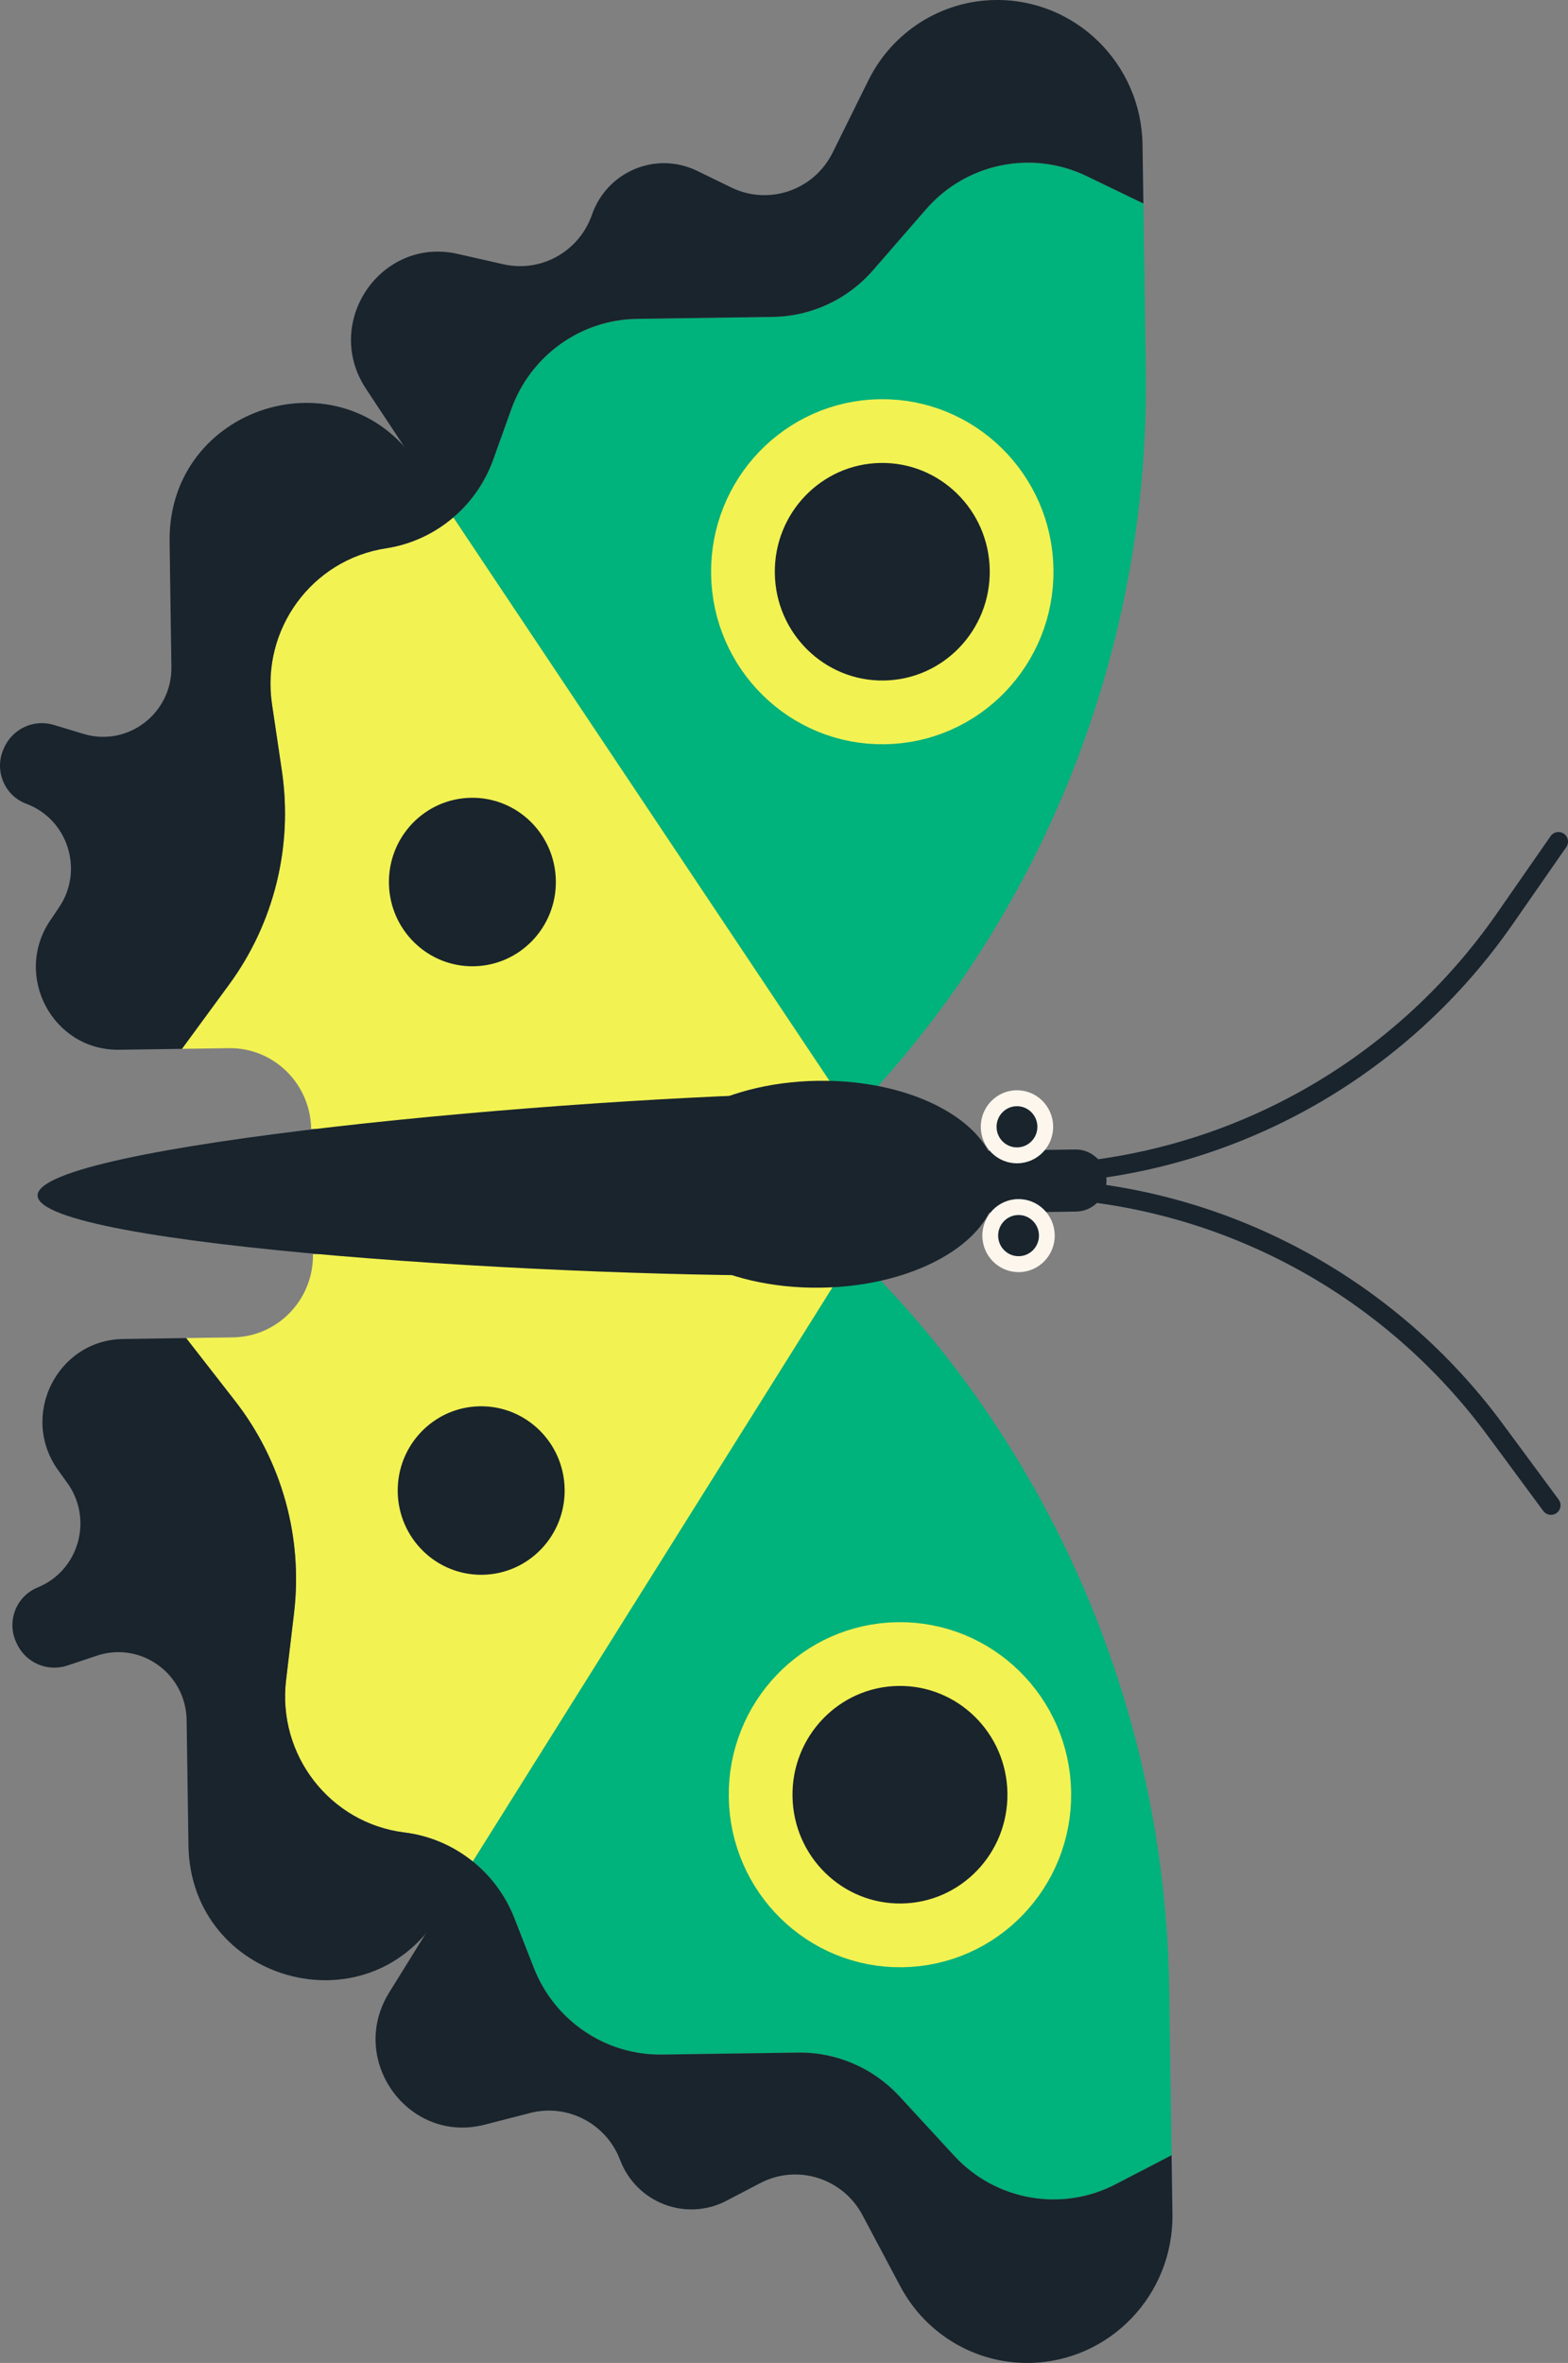 <svg version="1.1" xmlns="http://www.w3.org/2000/svg" xmlns:xlink="http://www.w3.org/1999/xlink" width="86.103" height="129.704" viewBox="0,0,86.103,129.704"><rect x="0" y="0" width="86.103" height="129.704" fill="#808080" stroke="none"/><g transform="translate(-196.766,-119.897)"><g data-paper-data="{&quot;isPaintingLayer&quot;:true}" fill-rule="evenodd" stroke-linejoin="miter" stroke-miterlimit="10" stroke-dasharray="" stroke-dashoffset="0" style="mix-blend-mode: normal"><g stroke-linecap="butt"><path d="M247.615,131.387c2.204,-2.534 5.809,-3.279 8.824,-1.823l3.114,1.504l0.132,9.153c0.218,15.112 -5.494,29.697 -15.893,40.572l-0.46,0.481l-21.754,-32.905c1.018,-0.843 1.813,-1.958 2.278,-3.253l0.986,-2.752c1.055,-2.942 3.804,-4.918 6.904,-4.963l7.463,-0.108c2.109,-0.03 4.106,-0.96 5.497,-2.56l2.909,-3.345" fill="#00b27b" stroke="none" stroke-width="1"/><path d="M251.405,119.897c4.41,-0.064 8.036,3.492 8.1,7.941l0.047,3.229l-3.114,-1.504c-3.014,-1.456 -6.62,-0.711 -8.824,1.823l-2.909,3.345c-1.391,1.6 -3.388,2.53 -5.497,2.56l-7.464,0.108c-3.1,0.045 -5.849,2.021 -6.904,4.963l-0.986,2.752c-0.464,1.295 -1.26,2.41 -2.277,3.253l-4.716,-7.133c-2.4,-3.63 0.816,-8.356 5.034,-7.4l2.51,0.569c2.073,0.47 4.166,-0.7 4.869,-2.723c0.828,-2.378 3.52,-3.5 5.771,-2.405l1.879,0.914c2.064,1.004 4.543,0.15 5.566,-1.918l1.962,-3.965c1.319,-2.665 4.001,-4.366 6.952,-4.408" fill="#19242d" stroke="none" stroke-width="1"/><path d="M217.959,149.994c1.391,-0.212 2.664,-0.813 3.7,-1.698l22.021,32.972l-29.829,0.595c-0.036,-2.483 -2.06,-4.468 -4.521,-4.432l-2.571,0.037l2.59,-3.532c2.468,-3.367 3.51,-7.585 2.896,-11.727l-0.543,-3.662c-0.609,-4.105 2.191,-7.932 6.258,-8.553" fill="#f2f253" stroke="none" stroke-width="1"/><path d="M206.08,149.638c-0.108,-7.461 9.47,-10.489 13.603,-4.301l1.976,2.959c-1.036,0.885 -2.308,1.486 -3.7,1.698c-4.067,0.621 -6.867,4.447 -6.258,8.553l0.543,3.662c0.614,4.142 -0.427,8.361 -2.896,11.727l-2.59,3.532l-3.45,0.05c-3.644,0.053 -5.836,-4.06 -3.784,-7.098l0.486,-0.72c1.374,-2.034 0.488,-4.83 -1.801,-5.684c-1.173,-0.437 -1.752,-1.77 -1.276,-2.937l0.027,-0.066c0.445,-1.091 1.636,-1.664 2.756,-1.326l1.636,0.494c2.429,0.734 4.863,-1.123 4.826,-3.681l-0.099,-6.864" fill="#19242d" stroke="none" stroke-width="1"/><path d="M245.326,159c-4.225,0.061 -7.701,-3.346 -7.762,-7.61c-0.062,-4.264 3.314,-7.77 7.539,-7.831c4.225,-0.061 7.701,3.346 7.762,7.61c0.062,4.264 -3.314,7.77 -7.539,7.831" fill="#19242d" stroke="none" stroke-width="1"/><path d="M245.326,159c-4.225,0.061 -7.701,-3.346 -7.762,-7.61c-0.062,-4.264 3.314,-7.77 7.539,-7.831c4.225,-0.061 7.701,3.346 7.762,7.61c0.062,4.264 -3.314,7.77 -7.539,7.831z" fill="none" stroke="#f2f253" stroke-width="3.5"/><path d="M222.773,172.936c-2.531,0.037 -4.613,-2.004 -4.65,-4.558c-0.037,-2.554 1.985,-4.654 4.516,-4.691c2.531,-0.037 4.613,2.004 4.65,4.558c0.037,2.554 -1.985,4.654 -4.516,4.691" fill="#19242d" stroke="none" stroke-width="1"/></g><g stroke-linecap="butt"><path d="M225.013,225.19c-0.502,-1.281 -1.329,-2.372 -2.37,-3.186l20.794,-33.521l0.474,0.468c10.708,10.57 16.841,24.983 17.059,40.095l0.132,9.153l-3.069,1.593c-2.971,1.542 -6.596,0.901 -8.872,-1.567l-3.004,-3.26c-1.437,-1.559 -3.46,-2.43 -5.569,-2.4l-7.463,0.108c-3.101,0.045 -5.905,-1.851 -7.045,-4.762l-1.065,-2.722" fill="#00b27b" stroke="none" stroke-width="1"/><path d="M223.381,236.521c-4.189,1.078 -7.54,-3.553 -5.246,-7.251l4.508,-7.267c1.041,0.814 1.869,1.905 2.37,3.186l1.065,2.722c1.139,2.911 3.944,4.806 7.045,4.762l7.464,-0.108c2.109,-0.03 4.132,0.842 5.568,2.4l3.004,3.259c2.276,2.469 5.902,3.11 8.872,1.567l3.069,-1.593l0.047,3.229c0.064,4.45 -3.458,8.108 -7.867,8.172c-2.952,0.043 -5.682,-1.58 -7.077,-4.206l-2.076,-3.907c-1.082,-2.037 -3.586,-2.82 -5.619,-1.756l-1.852,0.968c-2.218,1.159 -4.942,0.115 -5.838,-2.238c-0.762,-2.001 -2.888,-3.11 -4.946,-2.58l-2.493,0.641" fill="#19242d" stroke="none" stroke-width="1"/><path d="M212.912,208.438c0.494,-4.158 -0.669,-8.345 -3.233,-11.639l-2.691,-3.456l2.572,-0.037c2.461,-0.036 4.427,-2.078 4.391,-4.561l29.834,-0.268l-21.059,33.595c-1.061,-0.855 -2.35,-1.419 -3.747,-1.591c-4.083,-0.503 -6.993,-4.247 -6.503,-8.368l0.437,-3.676" fill="#f2f253" stroke="none" stroke-width="1"/><path d="M199.96,200.598c-2.139,-2.978 -0.067,-7.151 3.577,-7.204l3.45,-0.05l2.691,3.456c2.565,3.294 3.728,7.48 3.234,11.639l-0.437,3.676c-0.49,4.121 2.42,7.865 6.503,8.368c1.396,0.172 2.686,0.736 3.747,1.591l-1.889,3.014c-3.953,6.306 -13.614,3.556 -13.722,-3.906l-0.099,-6.864c-0.037,-2.558 -2.524,-4.344 -4.931,-3.54l-1.621,0.541c-1.11,0.371 -2.318,-0.167 -2.794,-1.245l-0.029,-0.066c-0.509,-1.153 0.031,-2.501 1.191,-2.973c2.263,-0.919 3.068,-3.739 1.636,-5.733l-0.507,-0.705" fill="#19242d" stroke="none" stroke-width="1"/><path d="M246.074,210.689c4.225,-0.061 7.701,3.346 7.762,7.61c0.062,4.264 -3.314,7.77 -7.539,7.831c-4.225,0.061 -7.701,-3.346 -7.762,-7.61c-0.062,-4.264 3.314,-7.77 7.539,-7.831" fill="#19242d" stroke="none" stroke-width="1"/><path d="M253.836,218.299c0.062,4.264 -3.314,7.77 -7.539,7.831c-4.225,0.061 -7.701,-3.346 -7.762,-7.61c-0.062,-4.264 3.314,-7.77 7.539,-7.831c4.225,-0.061 7.701,3.346 7.762,7.61z" fill="none" stroke="#f2f253" stroke-width="3.5"/><path d="M223.256,206.337c-2.531,0.037 -4.613,-2.004 -4.65,-4.558c-0.037,-2.554 1.985,-4.654 4.516,-4.691c2.531,-0.037 4.613,2.004 4.65,4.558c0.037,2.554 -1.985,4.654 -4.516,4.691" fill="#19242d" stroke="none" stroke-width="1"/></g><g><path d="M282.345,166.092l-2.951,4.244c-5.487,7.893 -14.126,12.963 -23.639,13.875l-5.873,0.562" fill="none" stroke="#19242d" stroke-width="1.05" stroke-linecap="round"/><path d="M248.945,184.787l5.887,0.392c9.535,0.636 18.317,5.454 24.03,13.185l3.072,4.158" fill="none" stroke="#19242d" stroke-width="1.05" stroke-linecap="round"/><path d="M246.517,184.831c-0.014,-0.937 0.735,-1.714 1.663,-1.728l7.634,-0.11c0.928,-0.013 1.699,0.742 1.712,1.679c0.014,0.937 -0.735,1.714 -1.663,1.728l-7.634,0.11c-0.928,0.013 -1.699,-0.742 -1.712,-1.679" fill="#19242d" stroke="none" stroke-width="1" stroke-linecap="butt"/><path d="M242.474,189.896c-14.451,0.209 -43.604,-1.611 -43.644,-4.376c-0.04,-2.764 29.049,-5.427 43.5,-5.636c4.58,-0.066 8.79,2.115 8.83,4.879c0.04,2.765 -4.802,5.076 -8.685,5.132" fill="#19242d" stroke="none" stroke-width="1" stroke-linecap="butt"/><path d="M241.841,190.578c-5.384,0.078 -9.785,-2.401 -9.83,-5.537c-0.045,-3.136 4.282,-5.741 9.666,-5.819c5.384,-0.078 9.785,2.401 9.83,5.537c0.045,3.136 -4.282,5.741 -9.666,5.819" fill="#19242d" stroke="none" stroke-width="1" stroke-linecap="butt"/><path d="M252.64,183.751c-1.097,0.016 -2,-0.869 -2.016,-1.976c-0.016,-1.107 0.861,-2.017 1.958,-2.033c1.097,-0.016 1.999,0.869 2.015,1.976c0.016,1.107 -0.861,2.017 -1.958,2.033" fill="#fcf6ed" stroke="none" stroke-width="1" stroke-linecap="butt"/><path d="M252.726,189.724c-1.097,0.016 -2,-0.869 -2.016,-1.975c-0.016,-1.107 0.861,-2.017 1.958,-2.033c1.097,-0.016 1.999,0.869 2.015,1.976c0.016,1.107 -0.861,2.017 -1.958,2.033" fill="#fcf6ed" stroke="none" stroke-width="1" stroke-linecap="butt"/><path d="M252.627,182.878c-0.619,0.009 -1.128,-0.49 -1.137,-1.114c-0.009,-0.624 0.485,-1.138 1.104,-1.147c0.619,-0.009 1.128,0.49 1.137,1.114c0.009,0.624 -0.485,1.138 -1.104,1.147" fill="#19242d" stroke="none" stroke-width="1" stroke-linecap="butt"/><path d="M252.714,188.85c-0.619,0.009 -1.128,-0.49 -1.137,-1.114c-0.009,-0.624 0.485,-1.138 1.104,-1.147c0.619,-0.009 1.128,0.49 1.137,1.114c0.009,0.624 -0.485,1.138 -1.104,1.147" fill="#19242d" stroke="none" stroke-width="1" stroke-linecap="butt"/></g></g></g></svg>
